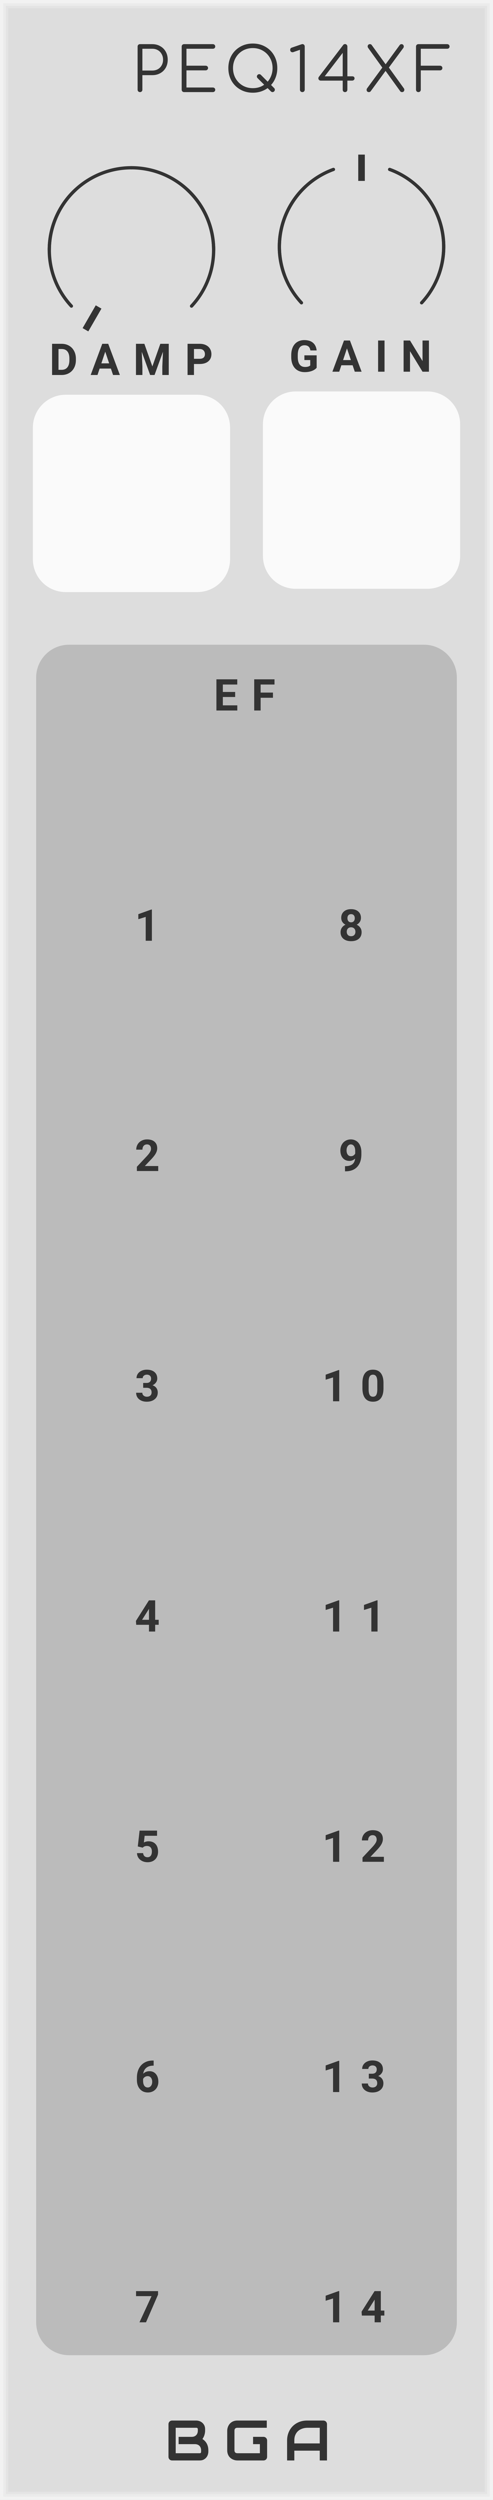 <?xml version="1.0" encoding="UTF-8" standalone="no"?>
<svg xmlns:dc="http://purl.org/dc/elements/1.1/" xmlns:cc="http://creativecommons.org/ns#" xmlns:rdf="http://www.w3.org/1999/02/22-rdf-syntax-ns#" xmlns:svg="http://www.w3.org/2000/svg" xmlns="http://www.w3.org/2000/svg" xmlns:sodipodi="http://sodipodi.sourceforge.net/DTD/sodipodi-0.dtd" xmlns:inkscape="http://www.inkscape.org/namespaces/inkscape" inkscape:version="1.0 (4035a4f, 2020-05-01)" sodipodi:docname="svg_render_PEQ14XF-pp.svg" id="svg38366" viewBox="0 0 75 380" height="380" width="75" version="1.1">
  <sodipodi:namedview inkscape:current-layer="svg38366" inkscape:window-maximized="0" inkscape:window-y="23" inkscape:window-x="0" inkscape:cy="190" inkscape:cx="37.5" inkscape:zoom="1.7605263" showgrid="false" id="namedview38368" inkscape:window-height="480" inkscape:window-width="689" inkscape:pageshadow="2" inkscape:pageopacity="0" guidetolerance="10" gridtolerance="10" objecttolerance="10" borderopacity="1" bordercolor="#666666" pagecolor="#ffffff"/>
  
  <defs id="defs38296">
    <symbol viewBox="0 0 16px 16px" id="knob16">
      <g id="g38249" transform="translate(8 8)">
        <polyline id="polyline38243" stroke="#00f" stroke-width="1" points="-3,0 3,0"/>
        <polyline id="polyline38245" stroke="#00f" stroke-width="1" points="0,-3 0,3"/>
        <circle id="circle38247" fill="none" stroke="#00f" stroke-width="1" r="7.5"/>
      </g>
    </symbol>
    <symbol viewBox="0 0 40px 40px" id="dial-centertick">
      <g id="g38264" transform="translate(20 20)">
        <g id="g38254" transform="rotate(-90) translate(10 0)">
          <polyline id="polyline38252" stroke="#333" stroke-width="1" points="0,0 4,0"/>
        </g>
        <path id="path38256" transform="rotate(20)" fill="none" stroke-linecap="round" stroke-width="0.5" stroke="#333" d="M 0 -12.5 A 12.5 12.5 0 0 1 12.5 0"/>
        <path id="path38258" transform="rotate(43)" fill="none" stroke-linecap="round" stroke-width="0.5" stroke="#333" d="M 0 -12.5 A 12.5 12.5 0 0 1 12.5 0"/>
        <path id="path38260" transform="rotate(-20)" fill="none" stroke-linecap="round" stroke-width="0.5" stroke="#333" d="M 0 -12.5 A 12.5 12.5 0 0 0 -12.5 0"/>
        <path id="path38262" transform="rotate(-43)" fill="none" stroke-linecap="round" stroke-width="0.5" stroke="#333" d="M 0 -12.5 A 12.5 12.5 0 0 0 -12.5 0"/>
      </g>
    </symbol>
    <symbol viewBox="0 0 40px 40px" id="dial-mintick">
      <g id="g38279" transform="translate(20 20)">
        <g id="g38269" transform="rotate(-240) translate(10 0)">
          <polyline id="polyline38267" stroke="#333" stroke-width="1" points="0,0 4,0"/>
        </g>
        <path id="path38271" transform="rotate(0)" fill="none" stroke-linecap="round" stroke-width="0.5" stroke="#333" d="M 0 -12.5 A 12.5 12.5 0 0 1 12.5 0"/>
        <path id="path38273" transform="rotate(43)" fill="none" stroke-linecap="round" stroke-width="0.5" stroke="#333" d="M 0 -12.5 A 12.5 12.5 0 0 1 12.5 0"/>
        <path id="path38275" transform="rotate(0)" fill="none" stroke-linecap="round" stroke-width="0.5" stroke="#333" d="M 0 -12.5 A 12.5 12.5 0 0 0 -12.5 0"/>
        <path id="path38277" transform="rotate(-43)" fill="none" stroke-linecap="round" stroke-width="0.5" stroke="#333" d="M 0 -12.5 A 12.5 12.5 0 0 0 -12.5 0"/>
      </g>
    </symbol>
    <symbol viewBox="0 0 24px 24px" id="input">
      <g id="g38286" transform="translate(12 12)">
        <circle id="circle38282" fill="#0f0" stroke="#0f0" stroke-width="1" r="5" cy="0" cx="0"/>
        <circle id="circle38284" fill="none" stroke="#0f0" stroke-width="3" r="10.5" cy="0" cx="0"/>
      </g>
    </symbol>
    <symbol viewBox="0 0 24px 24px" id="output">
      <g id="g38293" transform="translate(12 12)">
        <circle id="circle38289" fill="#f00" stroke="#f00" stroke-width="1" r="5" cy="0" cx="0"/>
        <circle id="circle38291" fill="none" stroke="#f00" stroke-width="3" r="10.5" cy="0" cx="0"/>
      </g>
    </symbol>
  </defs>
  <path d="M 0,0 H 75 V 380 H 0 Z" style="fill:#dddddd" id="rect38298"/>
  <path d="M 1,1 H 74 V 379 H 1 V 1" style="fill:none;stroke:#e4e4e4;stroke-width:0.5" id="polyline38300"/>
  <path d="m 0.5,0.5 h 74 v 379 H 0.5 V 0.5" style="fill:none;stroke:#ebebeb;stroke-width:0.8" id="polyline38302"/>
  <path d="M 0,0 H 75 V 380 H 0 V 0" style="fill:none;stroke:#f2f2f2;stroke-width:1" id="polyline38304"/>
  <g class="title" style="font-weight:normal;font-size:9.333px;font-family:Comfortaa, sans-serif;letter-spacing:1px;fill:#333333" id="text38306" aria-label="PEQ14XF">
    <path id="path38517" style="font-weight:normal;font-size:9.333px;font-family:Comfortaa, sans-serif;letter-spacing:1px;fill:#333333" d="M 21.297,14 Q 21.139,14 21.036,13.897 20.933,13.795 20.933,13.636 V 7.075 q 0,-0.159 0.103,-0.261 0.103,-0.103 0.261,-0.103 H 23.164 q 0.681,0 1.213,0.308 0.541,0.299 0.84,0.84 0.299,0.532 0.299,1.223 0,0.681 -0.299,1.213 -0.299,0.532 -0.84,0.831 Q 23.845,11.424 23.164,11.424 h -1.503 v 2.212 q 0,0.159 -0.103,0.261 Q 21.456,14 21.297,14 Z M 23.164,10.724 q 0.476,0 0.849,-0.205 Q 24.387,10.304 24.592,9.931 24.807,9.557 24.807,9.081 24.807,8.596 24.592,8.223 24.387,7.84 24.013,7.625 23.64,7.411 23.164,7.411 H 21.661 V 10.724 Z"/>
    <path id="path38519" style="font-weight:normal;font-size:9.333px;font-family:Comfortaa, sans-serif;letter-spacing:1px;fill:#333333" d="m 28.003,14 q -0.149,0 -0.261,-0.103 -0.103,-0.112 -0.103,-0.261 V 7.075 q 0,-0.159 0.103,-0.261 0.112,-0.103 0.261,-0.103 h 4.377 q 0.159,0 0.261,0.103 0.103,0.103 0.103,0.252 0,0.149 -0.103,0.252 -0.103,0.093 -0.261,0.093 h -4.013 v 2.576 h 2.921 q 0.159,0 0.261,0.103 0.103,0.103 0.103,0.252 0,0.149 -0.112,0.252 -0.103,0.103 -0.252,0.103 H 28.367 V 13.3 h 4.013 q 0.159,0 0.261,0.103 0.103,0.093 0.103,0.243 0,0.149 -0.103,0.252 Q 32.539,14 32.38,14 Z"/>
    <path id="path38521" style="font-weight:normal;font-size:9.333px;font-family:Comfortaa, sans-serif;letter-spacing:1px;fill:#333333" d="m 41.71,13.393 q 0.103,0.103 0.103,0.243 0,0.149 -0.103,0.252 -0.112,0.112 -0.252,0.112 -0.14,0 -0.252,-0.112 l -0.495,-0.495 q -0.467,0.336 -1.045,0.523 -0.569,0.177 -1.204,0.177 -1.064,0 -1.913,-0.485 -0.849,-0.485 -1.335,-1.335 -0.476,-0.859 -0.476,-1.923 0,-1.064 0.476,-1.913 0.485,-0.849 1.335,-1.335 0.849,-0.485 1.913,-0.485 1.055,0 1.904,0.485 0.859,0.485 1.335,1.335 0.485,0.849 0.485,1.913 0,0.756 -0.252,1.419 -0.243,0.653 -0.7,1.148 z m -3.248,0.009 q 0.989,0 1.727,-0.523 L 39.19,11.881 q -0.112,-0.112 -0.112,-0.252 0,-0.14 0.112,-0.252 0.103,-0.103 0.243,-0.103 0.149,0 0.252,0.103 l 1.036,1.036 q 0.355,-0.411 0.551,-0.943 0.196,-0.532 0.196,-1.12 0,-0.849 -0.392,-1.54 -0.392,-0.7 -1.083,-1.101 -0.681,-0.401 -1.531,-0.401 -0.859,0 -1.549,0.401 -0.681,0.401 -1.073,1.101 -0.392,0.691 -0.392,1.54 0,0.859 0.392,1.559 0.392,0.691 1.073,1.092 0.691,0.401 1.549,0.401 z"/>
    <path id="path38523" style="font-weight:normal;font-size:9.333px;font-family:Comfortaa, sans-serif;letter-spacing:1px;fill:#333333" d="m 45.994,14 q -0.149,0 -0.261,-0.103 -0.103,-0.112 -0.103,-0.261 V 7.569 l -0.933,0.327 q -0.093,0.047 -0.187,0.047 -0.159,0 -0.261,-0.093 -0.103,-0.103 -0.103,-0.261 0,-0.271 0.233,-0.345 l 1.437,-0.495 q 0.14,-0.047 0.187,-0.047 0.149,0 0.252,0.103 0.103,0.103 0.103,0.261 V 13.636 q 0,0.149 -0.103,0.261 Q 46.152,14 45.994,14 Z"/>
    <path id="path38525" style="font-weight:normal;font-size:9.333px;font-family:Comfortaa, sans-serif;letter-spacing:1px;fill:#333333" d="m 53.582,11.601 q 0.355,0 0.355,0.336 0,0.121 -0.112,0.224 -0.103,0.093 -0.243,0.093 H 52.845 V 13.636 q 0,0.149 -0.103,0.261 Q 52.639,14 52.481,14 q -0.149,0 -0.252,-0.103 -0.093,-0.103 -0.093,-0.261 v -1.381 h -3.341 q -0.159,0 -0.261,-0.103 -0.103,-0.112 -0.103,-0.252 0,-0.112 0.075,-0.215 l 3.696,-4.835 q 0.103,-0.149 0.299,-0.149 0.149,0 0.243,0.112 0.103,0.103 0.103,0.261 v 4.527 z m -1.447,0 V 8.036 l -2.735,3.565 z"/>
    <path id="path38527" style="font-weight:normal;font-size:9.333px;font-family:Comfortaa, sans-serif;letter-spacing:1px;fill:#333333" d="m 61.428,13.412 q 0.084,0.112 0.084,0.233 0,0.149 -0.093,0.252 Q 61.325,14 61.167,14 q -0.187,0 -0.28,-0.131 L 58.656,10.78 56.379,13.888 Q 56.285,14 56.117,14 q -0.159,0 -0.252,-0.093 -0.093,-0.103 -0.093,-0.243 0,-0.14 0.084,-0.252 l 2.305,-3.136 -2.156,-2.996 q -0.075,-0.121 -0.075,-0.224 0,-0.14 0.093,-0.243 0.093,-0.103 0.243,-0.103 0.187,0 0.28,0.131 l 2.119,2.931 2.147,-2.931 q 0.103,-0.131 0.28,-0.131 0.149,0 0.243,0.112 0.093,0.103 0.093,0.243 0,0.121 -0.065,0.215 l -2.203,2.987 z"/>
    <path id="path38529" style="font-weight:normal;font-size:9.333px;font-family:Comfortaa, sans-serif;letter-spacing:1px;fill:#333333" d="m 63.651,14 q -0.149,0 -0.261,-0.103 -0.103,-0.112 -0.103,-0.261 V 7.075 q 0,-0.159 0.103,-0.261 0.112,-0.103 0.261,-0.103 h 4.377 q 0.159,0 0.261,0.103 0.103,0.103 0.103,0.252 0,0.149 -0.103,0.252 -0.103,0.093 -0.261,0.093 h -4.013 v 2.576 h 2.921 q 0.159,0 0.261,0.103 0.103,0.093 0.103,0.252 0,0.149 -0.103,0.252 Q 67.095,10.696 66.936,10.696 h -2.921 v 2.94 q 0,0.149 -0.103,0.261 Q 63.81,14 63.651,14 Z"/>
  </g>
  <g class="brand" style="font-weight:bold;font-size:8.667px;font-family:Audiowide, sans-serif;letter-spacing:2px;fill:#333333" id="text38308" aria-label="BGA">
    <path id="path38510" style="font-weight:bold;font-size:8.667px;font-family:Audiowide, sans-serif;letter-spacing:2px;fill:#333333" d="m 31.695,372.667 q 0,0.203 -0.072,0.436 -0.068,0.233 -0.229,0.432 -0.157,0.199 -0.41,0.334 Q 30.73,374 30.362,374 h -4.177 q -0.118,0 -0.22,-0.042 -0.102,-0.042 -0.178,-0.114 -0.072,-0.076 -0.114,-0.178 -0.042,-0.102 -0.042,-0.22 V 368.486 q 0,-0.114 0.042,-0.216 0.042,-0.102 0.114,-0.178 0.076,-0.076 0.178,-0.118 0.102,-0.042 0.22,-0.042 h 3.682 q 0.203,0 0.436,0.072 0.233,0.072 0.432,0.233 0.203,0.157 0.334,0.41 0.135,0.254 0.135,0.622 v 0.207 q 0,0.292 -0.097,0.631 -0.097,0.334 -0.313,0.635 0.186,0.114 0.347,0.275 0.165,0.161 0.288,0.372 0.123,0.212 0.195,0.478 0.072,0.267 0.072,0.588 z m -1.1,-0.212 q 0,-0.216 -0.068,-0.385 -0.068,-0.173 -0.19,-0.296 -0.123,-0.123 -0.296,-0.186 -0.174,-0.068 -0.389,-0.068 h -2.48 v -1.109 H 29.156 q 0.216,0 0.389,-0.064 0.174,-0.068 0.296,-0.19 0.123,-0.123 0.186,-0.292 0.068,-0.173 0.068,-0.389 v -0.207 q 0,-0.237 -0.229,-0.237 h -3.136 v 3.868 h 3.631 q 0.03,0 0.072,-0.004 0.042,-0.004 0.076,-0.025 0.034,-0.021 0.059,-0.072 0.025,-0.051 0.025,-0.14 z"/>
    <path id="path38512" style="font-weight:bold;font-size:8.667px;font-family:Audiowide, sans-serif;letter-spacing:2px;fill:#333333" d="m 40.635,373.446 q 0,0.118 -0.042,0.22 -0.042,0.102 -0.118,0.178 -0.072,0.072 -0.174,0.114 Q 40.199,374 40.08,374 h -3.969 q -0.152,0 -0.33,-0.034 -0.174,-0.038 -0.347,-0.114 -0.169,-0.076 -0.326,-0.195 -0.157,-0.123 -0.279,-0.292 -0.118,-0.173 -0.19,-0.398 -0.072,-0.229 -0.072,-0.512 v -2.979 q 0,-0.152 0.034,-0.326 0.038,-0.178 0.114,-0.347 0.076,-0.173 0.199,-0.33 0.123,-0.157 0.292,-0.275 0.174,-0.123 0.398,-0.195 0.224,-0.072 0.508,-0.072 h 4.473 v 1.1 h -4.473 q -0.216,0 -0.33,0.114 -0.114,0.114 -0.114,0.339 v 2.971 q 0,0.212 0.114,0.33 0.118,0.114 0.33,0.114 h 3.424 v -1.38 h -2.928 v -1.109 h 3.474 q 0.118,0 0.22,0.047 0.102,0.042 0.174,0.118 0.076,0.076 0.118,0.178 0.042,0.097 0.042,0.212 z"/>
    <path id="path38514" style="font-weight:bold;font-size:8.667px;font-family:Audiowide, sans-serif;letter-spacing:2px;fill:#333333" d="m 49.744,374 h -1.1 v -1.49 h -3.868 V 374 h -1.1 v -3.034 q 0,-0.664 0.229,-1.223 0.229,-0.559 0.635,-0.961 0.406,-0.402 0.961,-0.626 0.554,-0.224 1.21,-0.224 h 2.48 q 0.114,0 0.216,0.042 0.102,0.042 0.178,0.118 0.076,0.076 0.118,0.178 0.042,0.102 0.042,0.216 z m -4.968,-2.59 h 3.868 v -2.378 h -1.934 q -0.051,0 -0.216,0.017 -0.161,0.013 -0.377,0.072 -0.212,0.059 -0.449,0.182 -0.237,0.123 -0.436,0.339 -0.199,0.216 -0.33,0.542 -0.127,0.322 -0.127,0.783 z"/>
  </g>
  <path d="m 36.5,370 h 2 v 2 h -2 z" style="fill:#dddddd" id="rect38310"/>
  <g transform="translate(0,18)" id="use38314">
    <g transform="translate(20,20)" id="g38409">
      <g transform="rotate(120,-5,2.887)" id="g38399">
        <path d="M 0,0 H 4" style="stroke:#333333;stroke-width:1" id="polyline38397"/>
      </g>
      <path d="M 0,-12.5 A 12.5,12.5 0 0 1 12.5,0" stroke="#333333" stroke-width="0.5" stroke-linecap="round" fill="none" id="path38401"/>
      <path d="M 0,-12.5 A 12.5,12.5 0 0 1 12.5,0" stroke="#333333" stroke-width="0.5" stroke-linecap="round" fill="none" transform="rotate(43)" id="path38403"/>
      <path d="M 0,-12.5 A 12.5,12.5 0 0 0 -12.5,0" stroke="#333333" stroke-width="0.5" stroke-linecap="round" fill="none" id="path38405"/>
      <path d="M 0,-12.5 A 12.5,12.5 0 0 0 -12.5,0" stroke="#333333" stroke-width="0.5" stroke-linecap="round" fill="none" transform="rotate(-43)" id="path38407"/>
    </g>
  </g>
  <g style="font-weight:bold;font-size:6.667px;font-family:Roboto, sans-serif;letter-spacing:2px;fill:#333333" id="text38316" aria-label="DAMP">
    <path id="path38499" style="font-weight:bold;font-size:6.667px;font-family:Roboto, sans-serif;letter-spacing:2px;fill:#333333" d="m 7.923,57 v -4.74 h 1.458 q 0.625,0 1.117,0.283 0.495,0.28 0.771,0.801 0.277,0.518 0.277,1.178 v 0.218 q 0,0.661 -0.273,1.175 -0.27,0.514 -0.765,0.798 Q 10.013,56.997 9.391,57 Z m 0.977,-3.949 v 3.164 h 0.472 q 0.573,0 0.876,-0.374 0.303,-0.374 0.309,-1.071 V 54.52 q 0,-0.723 -0.299,-1.094 -0.299,-0.374 -0.876,-0.374 z"/>
    <path id="path38501" style="font-weight:bold;font-size:6.667px;font-family:Roboto, sans-serif;letter-spacing:2px;fill:#333333" d="m 16.87,56.023 h -1.712 L 14.832,57 h -1.038 l 1.764,-4.74 h 0.905 L 18.237,57 h -1.038 z m -1.449,-0.791 h 1.185 L 16.01,53.458 Z"/>
    <path id="path38503" style="font-weight:bold;font-size:6.667px;font-family:Roboto, sans-serif;letter-spacing:2px;fill:#333333" d="m 21.962,52.26 1.217,3.438 1.211,-3.438 h 1.283 V 57 H 24.693 V 55.704 L 24.791,53.468 23.512,57 h -0.671 l -1.276,-3.529 0.098,2.233 V 57 h -0.977 v -4.74 z"/>
    <path id="path38505" style="font-weight:bold;font-size:6.667px;font-family:Roboto, sans-serif;letter-spacing:2px;fill:#333333" d="M 29.509,55.33 V 57 H 28.533 v -4.74 h 1.849 q 0.534,0 0.938,0.195 0.407,0.195 0.625,0.557 0.218,0.358 0.218,0.817 0,0.697 -0.479,1.1 -0.475,0.4 -1.318,0.4 z m 0,-0.791 h 0.872 q 0.387,0 0.589,-0.182 0.205,-0.182 0.205,-0.521 0,-0.348 -0.205,-0.563 -0.205,-0.215 -0.566,-0.221 h -0.895 z"/>
  </g>
  <path d="m 10,60 h 20 c 2.77,0 5,2.23 5,5 v 20 c 0,2.77 -2.23,5 -5,5 H 10 C 7.23,90 5,87.77 5,85 V 65 c 0,-2.77 2.23,-5 5,-5 z" style="fill:#fafafa" id="rect38318"/>
  <g transform="translate(35,17.5)" id="use38322">
    <g transform="translate(20,20)" id="g38425">
      <g transform="rotate(-90,-5,-5)" id="g38415">
        <path d="M 0,0 H 4" style="stroke:#333333;stroke-width:1" id="polyline38413"/>
      </g>
      <path d="M 0,-12.5 A 12.5,12.5 0 0 1 12.5,0" stroke="#333333" stroke-width="0.5" stroke-linecap="round" fill="none" transform="rotate(20)" id="path38417"/>
      <path d="M 0,-12.5 A 12.5,12.5 0 0 1 12.5,0" stroke="#333333" stroke-width="0.5" stroke-linecap="round" fill="none" transform="rotate(43)" id="path38419"/>
      <path d="M 0,-12.5 A 12.5,12.5 0 0 0 -12.5,0" stroke="#333333" stroke-width="0.5" stroke-linecap="round" fill="none" transform="rotate(-20)" id="path38421"/>
      <path d="M 0,-12.5 A 12.5,12.5 0 0 0 -12.5,0" stroke="#333333" stroke-width="0.5" stroke-linecap="round" fill="none" transform="rotate(-43)" id="path38423"/>
    </g>
  </g>
  <g style="font-weight:bold;font-size:6.667px;font-family:Roboto, sans-serif;letter-spacing:2px;fill:#333333" id="text38324" aria-label="GAIN">
    <path id="path38488" style="font-weight:bold;font-size:6.667px;font-family:Roboto, sans-serif;letter-spacing:2px;fill:#333333" d="m 48.173,55.901 q -0.264,0.316 -0.745,0.492 -0.482,0.173 -1.068,0.173 -0.615,0 -1.081,-0.267 -0.462,-0.27 -0.716,-0.781 Q 44.312,55.006 44.306,54.316 v -0.322 q 0,-0.71 0.238,-1.227 0.241,-0.521 0.69,-0.794 0.452,-0.277 1.058,-0.277 0.843,0 1.318,0.404 0.475,0.4 0.563,1.169 h -0.951 q -0.065,-0.407 -0.29,-0.596 -0.221,-0.189 -0.612,-0.189 -0.498,0 -0.758,0.374 -0.26,0.374 -0.264,1.113 v 0.303 q 0,0.745 0.283,1.126 0.283,0.381 0.83,0.381 0.55,0 0.785,-0.234 v -0.817 h -0.889 v -0.719 h 1.865 z"/>
    <path id="path38490" style="font-weight:bold;font-size:6.667px;font-family:Roboto, sans-serif;letter-spacing:2px;fill:#333333" d="M 53.643,55.523 H 51.931 L 51.605,56.5 h -1.038 l 1.764,-4.74 h 0.905 L 55.01,56.5 h -1.038 z m -1.449,-0.791 h 1.185 l -0.596,-1.774 z"/>
    <path id="path38492" style="font-weight:bold;font-size:6.667px;font-family:Roboto, sans-serif;letter-spacing:2px;fill:#333333" d="m 58.498,56.5 h -0.977 v -4.74 h 0.977 z"/>
    <path id="path38494" style="font-weight:bold;font-size:6.667px;font-family:Roboto, sans-serif;letter-spacing:2px;fill:#333333" d="M 65.254,56.5 H 64.277 L 62.376,53.382 V 56.5 h -0.977 v -4.74 h 0.977 l 1.904,3.125 v -3.125 h 0.973 z"/>
  </g>
  <path d="m 45,59.5 h 20 c 2.77,0 5,2.23 5,5 v 20 c 0,2.77 -2.23,5 -5,5 H 45 c -2.77,0 -5,-2.23 -5,-5 v -20 c 0,-2.77 2.23,-5 5,-5 z" style="fill:#fafafa" id="rect38326"/>
  <path d="m 10.5,98 h 54 c 2.77,0 5,2.23 5,5 v 250 c 0,2.77 -2.23,5 -5,5 h -54 c -2.77,0 -5,-2.23 -5,-5 V 103 c 0,-2.77 2.23,-5 5,-5 z" style="fill:#bbbbbb" id="rect38330"/>
  <g style="font-weight:bold;font-size:6.667px;font-family:Roboto, sans-serif;letter-spacing:2px;fill:#333333" id="text38332" aria-label="EF">
    <path id="path38481" style="font-weight:bold;font-size:6.667px;font-family:Roboto, sans-serif;letter-spacing:2px;fill:#333333" d="M 35.775,105.946 H 33.9 v 1.27 h 2.201 V 108 h -3.177 v -4.74 h 3.171 v 0.791 H 33.9 v 1.13 h 1.875 z"/>
    <path id="path38483" style="font-weight:bold;font-size:6.667px;font-family:Roboto, sans-serif;letter-spacing:2px;fill:#333333" d="M 41.525,106.063 H 39.65 V 108 h -0.977 v -4.74 h 3.086 v 0.791 h -2.109 v 1.224 h 1.875 z"/>
  </g>
  <g style="font-weight:bold;font-size:6.667px;font-family:Roboto, sans-serif;letter-spacing:2px;fill:#333333" id="text38334" aria-label="1">
    <path id="path38478" style="font-weight:bold;font-size:6.667px;font-family:Roboto, sans-serif;letter-spacing:2px;fill:#333333" d="m 23.107,143 h -0.941 v -3.626 l -1.123,0.348 v -0.765 l 1.963,-0.703 h 0.101 z"/>
  </g>
  <g style="font-weight:bold;font-size:6.667px;font-family:Roboto, sans-serif;letter-spacing:2px;fill:#333333" id="text38336" aria-label="2">
    <path id="path38475" style="font-weight:bold;font-size:6.667px;font-family:Roboto, sans-serif;letter-spacing:2px;fill:#333333" d="m 24.071,178 h -3.249 v -0.645 l 1.533,-1.634 q 0.316,-0.345 0.465,-0.602 0.153,-0.257 0.153,-0.488 0,-0.316 -0.16,-0.495 -0.16,-0.182 -0.456,-0.182 -0.319,0 -0.505,0.221 -0.182,0.218 -0.182,0.576 h -0.944 q 0,-0.433 0.205,-0.791 0.208,-0.358 0.586,-0.56 0.378,-0.205 0.856,-0.205 0.732,0 1.136,0.352 0.407,0.352 0.407,0.993 0,0.352 -0.182,0.716 -0.182,0.365 -0.625,0.85 l -1.077,1.136 h 2.038 z"/>
  </g>
  <g style="font-weight:bold;font-size:6.667px;font-family:Roboto, sans-serif;letter-spacing:2px;fill:#333333" id="text38338" aria-label="3">
    <path id="path38472" style="font-weight:bold;font-size:6.667px;font-family:Roboto, sans-serif;letter-spacing:2px;fill:#333333" d="M 21.779,210.214 H 22.281 q 0.358,0 0.531,-0.179 0.173,-0.179 0.173,-0.475 0,-0.286 -0.173,-0.446 -0.169,-0.16 -0.469,-0.16 -0.27,0 -0.452,0.15 -0.182,0.146 -0.182,0.384 h -0.941 q 0,-0.371 0.199,-0.664 0.202,-0.296 0.56,-0.462 0.361,-0.166 0.794,-0.166 0.752,0 1.178,0.361 0.426,0.358 0.426,0.99 0,0.326 -0.199,0.599 -0.199,0.273 -0.521,0.42 0.4,0.143 0.596,0.43 0.199,0.286 0.199,0.677 0,0.632 -0.462,1.012 -0.459,0.381 -1.217,0.381 -0.71,0 -1.162,-0.374 -0.449,-0.374 -0.449,-0.99 h 0.941 q 0,0.267 0.199,0.436 0.202,0.169 0.495,0.169 0.335,0 0.524,-0.176 0.192,-0.179 0.192,-0.472 0,-0.71 -0.781,-0.71 h -0.498 z"/>
  </g>
  <g style="font-weight:bold;font-size:6.667px;font-family:Roboto, sans-serif;letter-spacing:2px;fill:#333333" id="text38340" aria-label="4">
    <path id="path38469" style="font-weight:bold;font-size:6.667px;font-family:Roboto, sans-serif;letter-spacing:2px;fill:#333333" d="m 23.605,246.216 h 0.537 v 0.758 H 23.605 V 248 h -0.941 v -1.025 h -1.943 l -0.042,-0.592 1.976,-3.122 h 0.951 z m -1.989,0 h 1.048 v -1.673 l -0.062,0.107 z"/>
  </g>
  <g style="font-weight:bold;font-size:6.667px;font-family:Roboto, sans-serif;letter-spacing:2px;fill:#333333" id="text38342" aria-label="5">
    <path id="path38466" style="font-weight:bold;font-size:6.667px;font-family:Roboto, sans-serif;letter-spacing:2px;fill:#333333" d="m 20.962,280.669 0.273,-2.409 h 2.656 v 0.785 h -1.885 l -0.117,1.019 q 0.335,-0.179 0.713,-0.179 0.677,0 1.061,0.42 0.384,0.42 0.384,1.175 0,0.459 -0.195,0.824 -0.192,0.361 -0.553,0.563 -0.361,0.199 -0.853,0.199 -0.43,0 -0.798,-0.173 -0.368,-0.176 -0.583,-0.492 -0.212,-0.316 -0.225,-0.719 h 0.931 q 0.029,0.296 0.205,0.462 0.179,0.163 0.465,0.163 0.319,0 0.492,-0.228 0.173,-0.231 0.173,-0.651 0,-0.404 -0.199,-0.618 -0.199,-0.215 -0.563,-0.215 -0.335,0 -0.544,0.176 l -0.091,0.085 z"/>
  </g>
  <g style="font-weight:bold;font-size:6.667px;font-family:Roboto, sans-serif;letter-spacing:2px;fill:#333333" id="text38344" aria-label="6">
    <path id="path38463" style="font-weight:bold;font-size:6.667px;font-family:Roboto, sans-serif;letter-spacing:2px;fill:#333333" d="m 23.374,313.212 v 0.775 h -0.091 q -0.638,0.01 -1.029,0.332 -0.387,0.322 -0.465,0.895 0.378,-0.384 0.954,-0.384 0.618,0 0.983,0.443 0.365,0.443 0.365,1.165 0,0.462 -0.202,0.837 -0.199,0.374 -0.566,0.583 -0.365,0.208 -0.827,0.208 -0.749,0 -1.211,-0.521 -0.459,-0.521 -0.459,-1.39 v -0.339 q 0,-0.771 0.29,-1.361 0.293,-0.592 0.837,-0.915 0.547,-0.326 1.266,-0.329 z m -0.918,2.373 q -0.228,0 -0.413,0.12 -0.186,0.117 -0.273,0.312 v 0.286 q 0,0.472 0.186,0.739 0.186,0.264 0.521,0.264 0.303,0 0.488,-0.238 0.189,-0.241 0.189,-0.622 0,-0.387 -0.189,-0.625 -0.189,-0.238 -0.508,-0.238 z"/>
  </g>
  <g style="font-weight:bold;font-size:6.667px;font-family:Roboto, sans-serif;letter-spacing:2px;fill:#333333" id="text38346" aria-label="7">
    <path id="path38460" style="font-weight:bold;font-size:6.667px;font-family:Roboto, sans-serif;letter-spacing:2px;fill:#333333" d="M 24.045,348.788 22.212,353 h -0.993 l 1.836,-3.978 h -2.357 v -0.762 h 3.346 z"/>
  </g>
  <g transform="translate(36.5,108)" id="g38362">
    <g style="font-weight:bold;font-size:6.667px;font-family:Roboto, sans-serif;letter-spacing:2px;fill:#333333" id="text38348" transform="translate(15,35)" aria-label="8">
      <path id="path38429" style="font-weight:bold;font-size:6.667px;font-family:Roboto, sans-serif;letter-spacing:2px;fill:#333333" d="m 3.411,-3.48 q 0,0.345 -0.173,0.612 -0.173,0.267 -0.475,0.426 0.345,0.166 0.547,0.459 0.202,0.29 0.202,0.684 0,0.632 -0.43,0.999 -0.43,0.365 -1.169,0.365 -0.739,0 -1.172,-0.368 -0.433,-0.368 -0.433,-0.996 0,-0.394 0.202,-0.687 Q 0.713,-2.279 1.055,-2.441 0.752,-2.601 0.579,-2.868 0.41,-3.135 0.41,-3.48 q 0,-0.605 0.404,-0.964 0.404,-0.361 1.097,-0.361 0.69,0 1.094,0.358 0.407,0.355 0.407,0.967 z m -0.843,2.113 q 0,-0.309 -0.179,-0.495 Q 2.21,-2.048 1.908,-2.048 q -0.299,0 -0.479,0.186 -0.179,0.182 -0.179,0.495 0,0.303 0.176,0.488 0.176,0.186 0.488,0.186 0.306,0 0.479,-0.179 0.176,-0.179 0.176,-0.495 z m -0.098,-2.067 q 0,-0.277 -0.146,-0.443 -0.146,-0.169 -0.413,-0.169 -0.264,0 -0.41,0.163 -0.146,0.163 -0.146,0.449 0,0.283 0.146,0.456 0.146,0.173 0.413,0.173 0.267,0 0.41,-0.173 0.146,-0.173 0.146,-0.456 z"/>
    </g>
    <g style="font-weight:bold;font-size:6.667px;font-family:Roboto, sans-serif;letter-spacing:2px;fill:#333333" id="text38350" transform="translate(15,70)" aria-label="9">
      <path id="path38432" style="font-weight:bold;font-size:6.667px;font-family:Roboto, sans-serif;letter-spacing:2px;fill:#333333" d="m 2.523,-1.895 q -0.368,0.361 -0.859,0.361 -0.628,0 -1.006,-0.43 -0.378,-0.433 -0.378,-1.165 0,-0.465 0.202,-0.853 0.205,-0.391 0.57,-0.605 0.365,-0.218 0.82,-0.218 0.469,0 0.833,0.234 0.365,0.234 0.566,0.674 0.202,0.439 0.205,1.006 v 0.348 q 0,1.185 -0.589,1.862 -0.589,0.677 -1.67,0.723 l -0.231,0.003 v -0.785 l 0.208,-0.003 q 1.227,-0.055 1.328,-1.152 z m -0.628,-0.358 q 0.228,0 0.391,-0.117 0.166,-0.117 0.251,-0.283 V -3.04 q 0,-0.479 -0.182,-0.742 -0.182,-0.264 -0.488,-0.264 -0.283,0 -0.465,0.26 -0.182,0.257 -0.182,0.648 0,0.387 0.176,0.638 0.179,0.247 0.501,0.247 z"/>
    </g>
    <g style="font-weight:bold;font-size:6.667px;font-family:Roboto, sans-serif;letter-spacing:2px;fill:#333333" id="text38352" transform="translate(12.5,105)" aria-label="10">
      <path id="path38435" style="font-weight:bold;font-size:6.667px;font-family:Roboto, sans-serif;letter-spacing:2px;fill:#333333" d="M 2.607,0 H 1.667 V -3.626 L 0.544,-3.278 V -4.043 L 2.507,-4.746 h 0.101 z"/>
      <path id="path38437" style="font-weight:bold;font-size:6.667px;font-family:Roboto, sans-serif;letter-spacing:2px;fill:#333333" d="m 9.34,-1.96 q 0,0.983 -0.407,1.504 -0.407,0.521 -1.191,0.521 -0.775,0 -1.185,-0.511 Q 6.147,-0.957 6.137,-1.911 v -0.872 q 0,-0.993 0.41,-1.507 0.413,-0.514 1.188,-0.514 0.775,0 1.185,0.511 0.41,0.508 0.42,1.462 z M 8.4,-2.917 q 0,-0.589 -0.163,-0.856 -0.16,-0.27 -0.501,-0.27 -0.332,0 -0.492,0.257 -0.156,0.254 -0.166,0.798 v 1.152 q 0,0.579 0.156,0.863 0.16,0.28 0.508,0.28 0.345,0 0.498,-0.27 0.153,-0.27 0.16,-0.827 z"/>
    </g>
    <g style="font-weight:bold;font-size:6.667px;font-family:Roboto, sans-serif;letter-spacing:2px;fill:#333333" id="text38354" transform="translate(12.5,140)" aria-label="11">
      <path id="path38440" style="font-weight:bold;font-size:6.667px;font-family:Roboto, sans-serif;letter-spacing:2px;fill:#333333" d="M 2.607,0 H 1.667 V -3.626 L 0.544,-3.278 V -4.043 L 2.507,-4.746 h 0.101 z"/>
      <path id="path38442" style="font-weight:bold;font-size:6.667px;font-family:Roboto, sans-serif;letter-spacing:2px;fill:#333333" d="M 8.436,0 H 7.495 V -3.626 L 6.372,-3.278 V -4.043 L 8.335,-4.746 H 8.436 Z"/>
    </g>
    <g style="font-weight:bold;font-size:6.667px;font-family:Roboto, sans-serif;letter-spacing:2px;fill:#333333" id="text38356" transform="translate(12.5,175)" aria-label="12">
      <path id="path38445" style="font-weight:bold;font-size:6.667px;font-family:Roboto, sans-serif;letter-spacing:2px;fill:#333333" d="M 2.607,0 H 1.667 V -3.626 L 0.544,-3.278 V -4.043 L 2.507,-4.746 h 0.101 z"/>
      <path id="path38447" style="font-weight:bold;font-size:6.667px;font-family:Roboto, sans-serif;letter-spacing:2px;fill:#333333" d="M 9.399,0 H 6.15 V -0.645 L 7.684,-2.279 q 0.316,-0.345 0.465,-0.602 0.153,-0.257 0.153,-0.488 0,-0.316 -0.16,-0.495 -0.16,-0.182 -0.456,-0.182 -0.319,0 -0.505,0.221 -0.182,0.218 -0.182,0.576 H 6.056 q 0,-0.433 0.205,-0.791 0.208,-0.358 0.586,-0.56 0.378,-0.205 0.856,-0.205 0.732,0 1.136,0.352 0.407,0.352 0.407,0.993 0,0.352 -0.182,0.716 -0.182,0.365 -0.625,0.85 l -1.077,1.136 h 2.038 z"/>
    </g>
    <g style="font-weight:bold;font-size:6.667px;font-family:Roboto, sans-serif;letter-spacing:2px;fill:#333333" id="text38358" transform="translate(12.5,210)" aria-label="13">
      <path id="path38450" style="font-weight:bold;font-size:6.667px;font-family:Roboto, sans-serif;letter-spacing:2px;fill:#333333" d="M 2.607,0 H 1.667 V -3.626 L 0.544,-3.278 V -4.043 L 2.507,-4.746 h 0.101 z"/>
      <path id="path38452" style="font-weight:bold;font-size:6.667px;font-family:Roboto, sans-serif;letter-spacing:2px;fill:#333333" d="m 7.107,-2.786 h 0.501 q 0.358,0 0.531,-0.179 0.173,-0.179 0.173,-0.475 0,-0.286 -0.173,-0.446 -0.169,-0.16 -0.469,-0.16 -0.27,0 -0.452,0.15 -0.182,0.146 -0.182,0.384 H 6.095 q 0,-0.371 0.199,-0.664 0.202,-0.296 0.56,-0.462 0.361,-0.166 0.794,-0.166 0.752,0 1.178,0.361 0.426,0.358 0.426,0.99 0,0.326 -0.199,0.599 -0.199,0.273 -0.521,0.42 0.4,0.143 0.596,0.43 0.199,0.286 0.199,0.677 0,0.632 -0.462,1.012 -0.459,0.381 -1.217,0.381 -0.71,0 -1.162,-0.374 -0.449,-0.374 -0.449,-0.99 H 6.977 q 0,0.267 0.199,0.436 0.202,0.169 0.495,0.169 0.335,0 0.524,-0.176 0.192,-0.179 0.192,-0.472 0,-0.71 -0.781,-0.71 H 7.107 Z"/>
    </g>
    <g style="font-weight:bold;font-size:6.667px;font-family:Roboto, sans-serif;letter-spacing:2px;fill:#333333" id="text38360" transform="translate(12.5,245)" aria-label="14">
      <path id="path38455" style="font-weight:bold;font-size:6.667px;font-family:Roboto, sans-serif;letter-spacing:2px;fill:#333333" d="M 2.607,0 H 1.667 V -3.626 L 0.544,-3.278 V -4.043 L 2.507,-4.746 h 0.101 z"/>
      <path id="path38457" style="font-weight:bold;font-size:6.667px;font-family:Roboto, sans-serif;letter-spacing:2px;fill:#333333" d="m 8.934,-1.784 h 0.537 v 0.758 H 8.934 V 0 H 7.993 V -1.025 H 6.049 l -0.042,-0.592 1.976,-3.122 h 0.951 z m -1.989,0 h 1.048 v -1.673 l -0.062,0.107 z"/>
    </g>
  </g>
  <!-- <polyline points="0,0 0,380" stroke="#0f0" stroke-width="1" fill="none" transform="translate(18.75 0)" /> -->
  <!-- <polyline points="0,0 0,380" stroke="#0f0" stroke-width="1" fill="none" transform="translate(37.5 0)" /> -->
  <!-- <polyline points="0,0 0,380" stroke="#0f0" stroke-width="1" fill="none" transform="translate(56.25 0)" /> -->
</svg>

